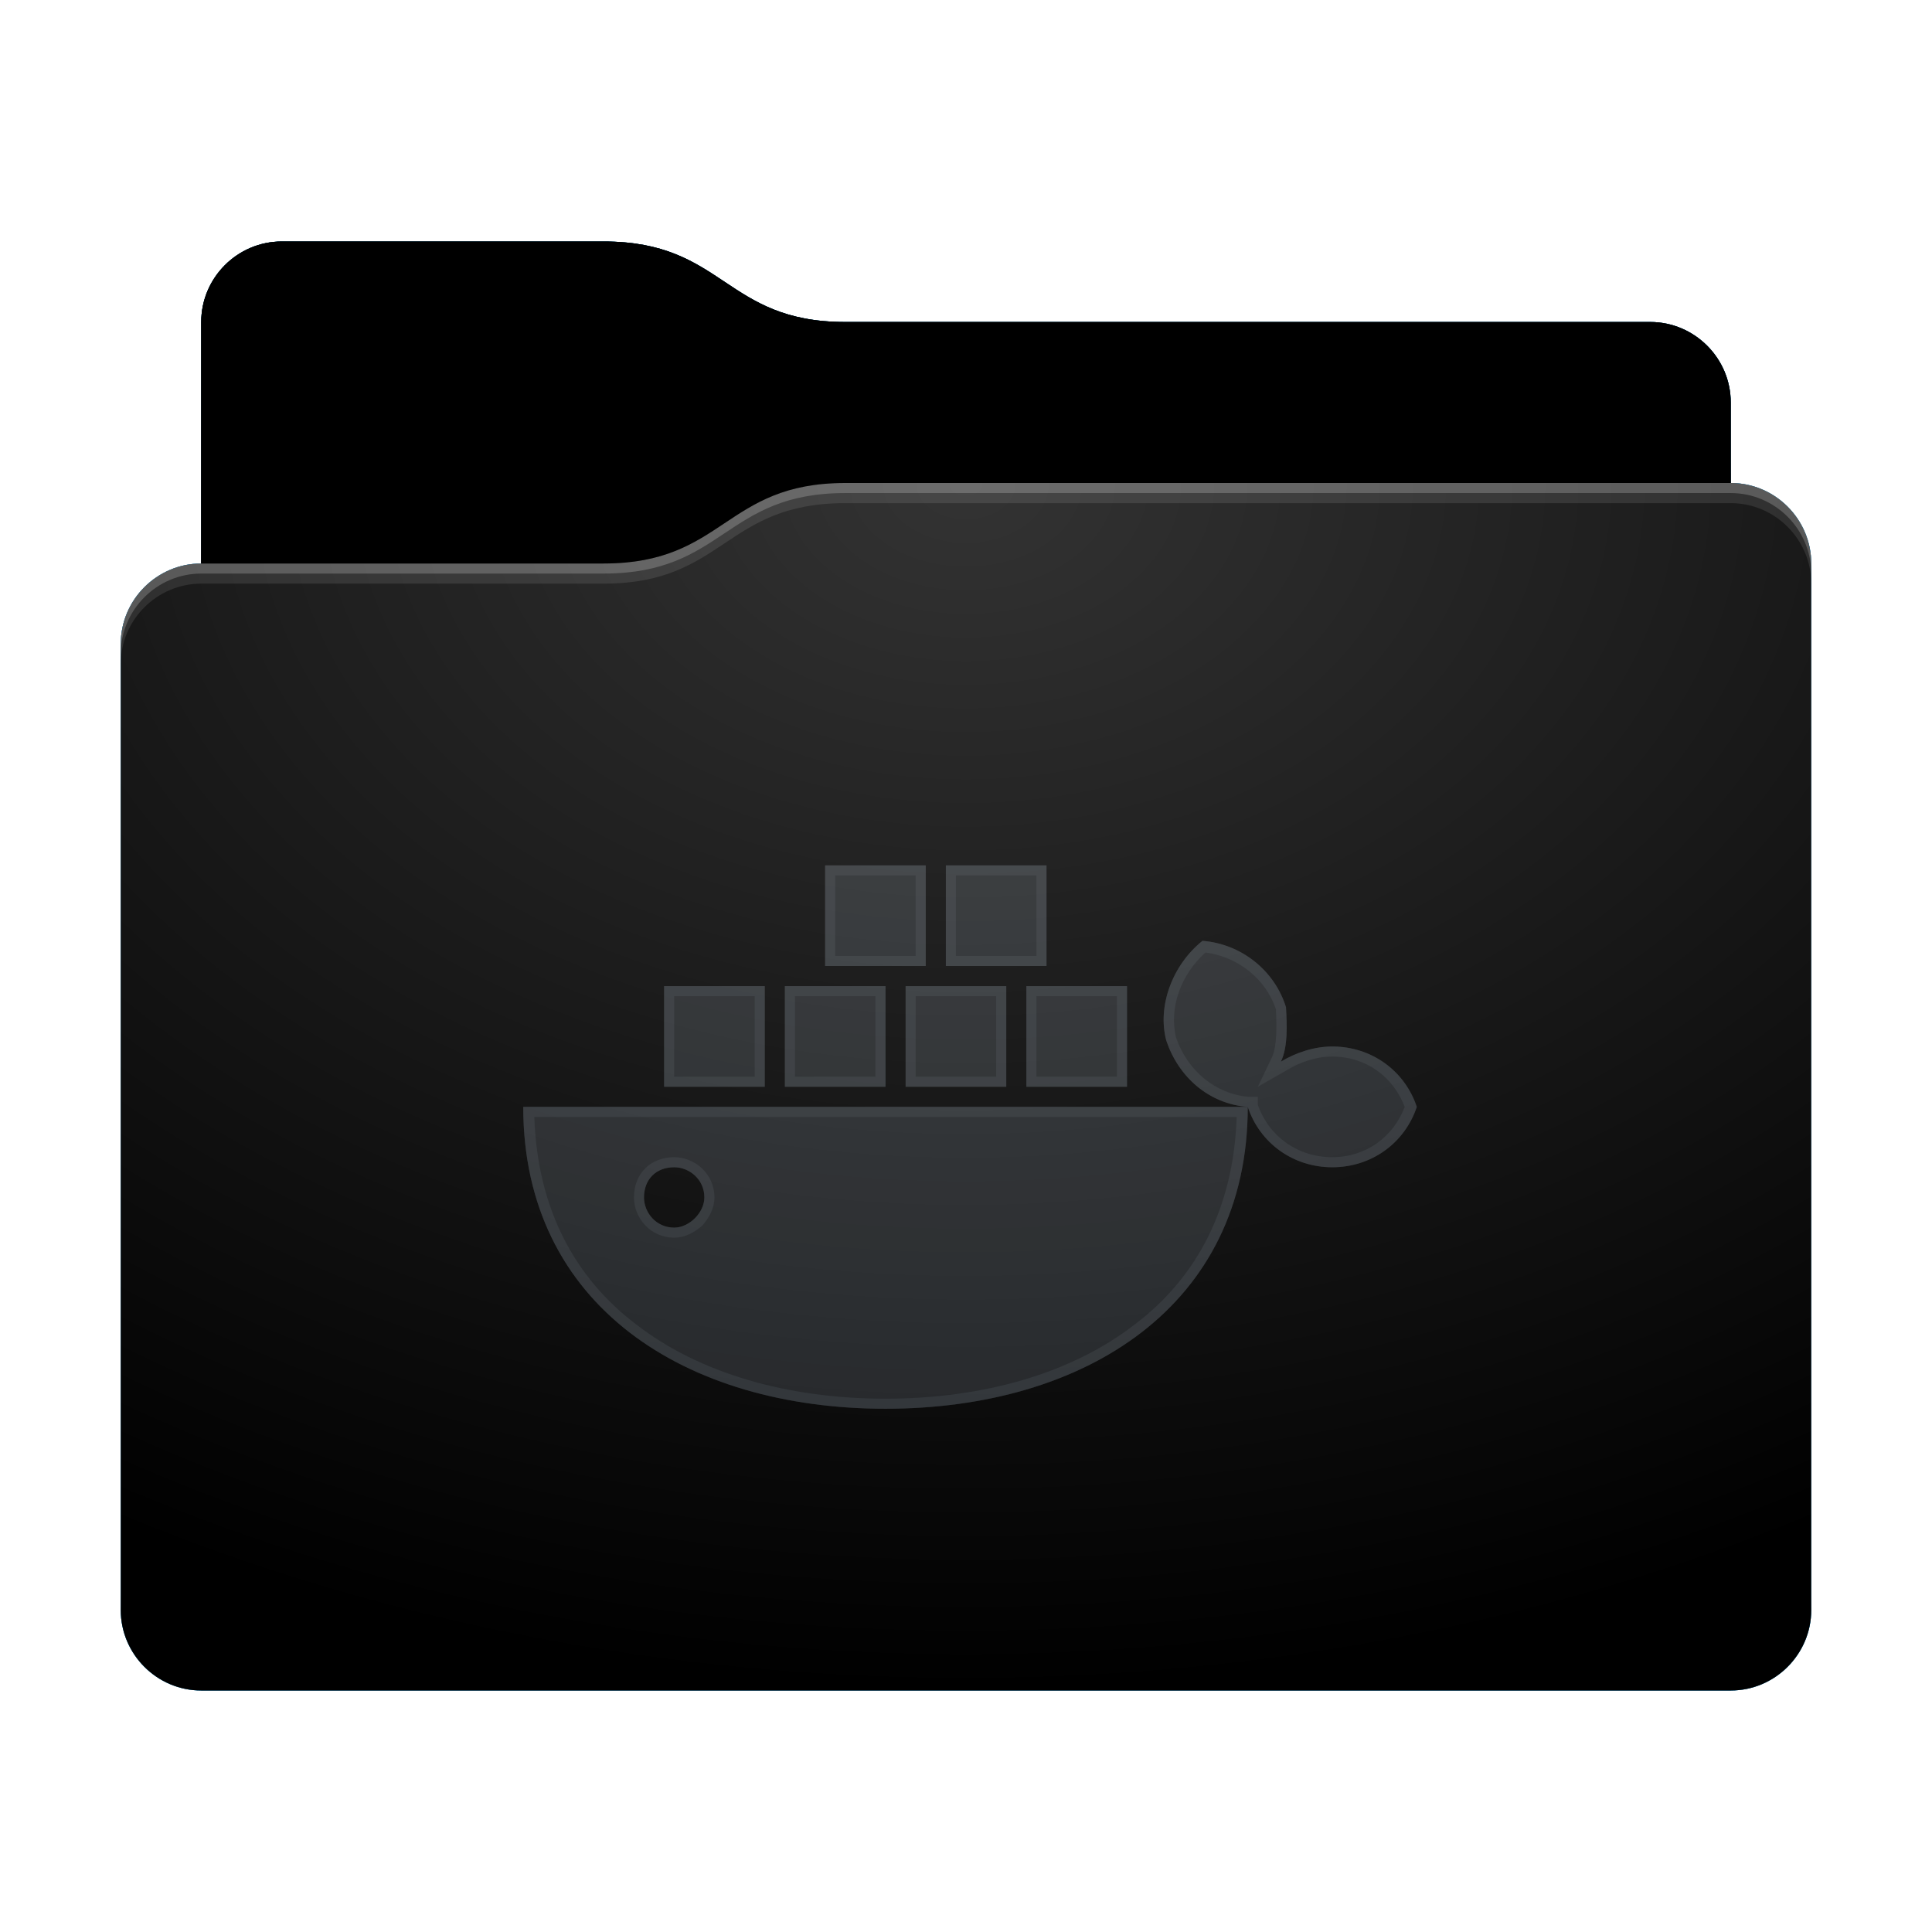 <svg height="96" version="1.1" width="96" xmlns="http://www.w3.org/2000/svg" xmlns:svg="http://www.w3.org/2000/svg" xmlns:xlink="http://www.w3.org/1999/xlink">
<defs id="primary-definitions">
<style id="current-color-scheme" type="text/css">
      .ColorScheme-Text         { color: #232629; }
      .ColorScheme-Background   { color: #eff0f1; }
      .ColorScheme-Highlight    { color: #7ec9f0; }
      .ColorScheme-PositiveText { color: #27ae60; }
      .ColorScheme-NeutralText  { color: #f67400; }
      .ColorScheme-NegativeText { color: #da4453; }
      .ColorScheme-ActiveText   { color: #3daee9; }
      .ColorScheme-Complement   { color: #ffffff; }
      .ColorScheme-Contrast     { color: #000000; }
    </style>
<style id="extended-color-scheme" type="text/css">
      .ExScheme-Black     { color:#3e3e3e; }
      .ExScheme-White     { color:#fcfcfc; }
      .ExScheme-Grey-1    { color:#cfd5d5; }
      .ExScheme-Grey-2    { color:#909c9c; }
      .ExScheme-Grey-3    { color:#536161; }
      .ExScheme-Red-1     { color:#ffafa5; }
      .ExScheme-Red-2     { color:#bf4231; }
      .ExScheme-Red-3     { color:#4d2f2b; }
      .ExScheme-Green-1   { color:#abf9c7; }
      .ExScheme-Green-2   { color:#3bb566; }
      .ExScheme-Green-3   { color:#377d50; }
      .ExScheme-Blue-1    { color:#abdaf9; }
      .ExScheme-Blue-2    { color:#3daefd; }
      .ExScheme-Blue-3    { color:#2b3c4d; }
      .ExScheme-Yellow-1  { color:#faffa5; }
      .ExScheme-Yellow-2  { color:#cac726; }
      .ExScheme-Yellow-3  { color:#4b4d2b; }
      .ExScheme-Orange-1  { color:#ffdaa5; }
      .ExScheme-Orange-2  { color:#ff9701; }
      .ExScheme-Orange-3  { color:#4d372b; }
      .ExScheme-Brown-1   { color:#e9d6bb; }
      .ExScheme-Brown-2   { color:#997657; }
      .ExScheme-Brown-3   { color:#433a35; }
      .ExScheme-Purple-1  { color:#e2abf9; }
      .ExScheme-Purple-2  { color:#b401ff; }
      .ExScheme-Purple-3  { color:#432b4d; }
      .ExScheme-Cyan-1    { color:#b2f2e6; }
      .ExScheme-Cyan-2    { color:#31bfa6; }
      .ExScheme-Cyan-3    { color:#2b4d47; }
      .ExScheme-Magenta-1 { color:#f8a6d8; }
      .ExScheme-Magenta-2 { color:#f00091; }
      .ExScheme-Magenta-3 { color:#770048; }
    </style>
<linearGradient id="udj">
<stop offset="0"/>
<stop offset="1" stop-opacity="0"/>
</linearGradient>
<linearGradient id="udk">
<stop offset="0" stop-color="#fff"/>
<stop offset="1" stop-color="#fff" stop-opacity="0"/>
</linearGradient>
<style id="udl" type="text/css">
        .force-display-for-editing { display: inline !important; }
    </style><style class="remove-if__show-crease" type="text/css">
        .enable-if__show-crease { display: none; }
    </style><style class="remove-if__color-sync-mimes-places" type="text/css">
        .enable-if__color-sync-mimes-places { display: none; }
    </style><radialGradient cx=".5" cy="0" id="udm" r="1" xlink:href="#udk"/><linearGradient id="udn" xlink:href="#udj" y1="1" y2=".5"/><style class="ColorScheme-Background" fill="currentColor" opacity=".6" type="text/css">
   .ColorScheme-Text           { color:#eff0f1; }
      .ColorScheme-Background     { color:#31363b; }
      .ColorScheme-Highlight      { color:#3daefd; }
      .ColorScheme-ViewBackground { color:#fcfcfc; }
      .ColorScheme-PositiveText   { color:#27ae60; }
      .ColorScheme-NeutralText    { color:#f67400; }
      .ColorScheme-NegativeText   { color:#da4453; }
  </style><path d="m 14,12 c -2.2,0 -4,1.8 -4,4 v 4 8 c -2.2,0 -4,1.8 -4,4 v 48 c 0,2.2 1.8,4 4,4 h 76 c 2.2,0 4,-1.8 4,-4 V 50 32 28 c 0,-2.2 -1.8,-4 -4,-4 v -4 c 0,-2.2 -1.8,-4 -4,-4 H 42 c -6,0 -6,-4 -12,-4 z" id="udo"></path><path d="m 14,12 c -2.2,0 -4,1.8 -4,4 v 4 8 h 20 c 6,0 6,-4 12,-4 h 44 v -4 c 0,-2.2 -1.8,-4 -4,-4 H 42 c -6,0 -6,-4 -12,-4 z" id="udp"></path></defs>
<g id="content" transform="translate(0,0)"><use class="sync-color enable-if__color-sync-mimes-places force-display-for-editing ColorScheme-ActiveText" fill="currentColor" href="#udo"></use><use class="primary-color remove-if__color-sync-mimes-places ColorScheme-ActiveText" fill="currentColor" href="#udo"></use><use class="ColorScheme-Contrast" fill="currentColor" href="#udo" opacity=".1"></use><g id="decal" transform="translate(24,32)"><path class="ColorScheme-Background" d="M 17 11 L 17 16 L 22 16 L 22 11 L 17 11 z M 23 11 L 23 16 L 28 16 L 28 11 L 23 11 z M 35.75 14.75 C 34.25 15.95 33.5 18 33.95 19.7 C 34.55 21.5 36.05 22.85 38 23 C 38.6 24.8 40.25 26 42.2 26 C 44.15 26 45.8 24.8 46.4 23 C 45.8 21.2 44.15 20 42.2 20 C 41.3 20 40.4 20.3 39.65 20.75 C 40 20 39.95 18.95 39.9 18.05 C 39.35 16.25 37.7 14.9 35.75 14.75 z M 38 23 L 2 23 C 2 32.9 10.1 38 20 38 C 29.9 38 38 32.9 38 23 z M 9 17 L 9 22 L 14 22 L 14 17 L 9 17 z M 15 17 L 15 22 L 20 22 L 20 17 L 15 17 z M 21 17 L 21 22 L 26 22 L 26 17 L 21 17 z M 27 17 L 27 22 L 32 22 L 32 17 L 27 17 z M 9.5 26 C 10.25 26 11 26.6 11 27.5 C 11 28.25 10.25 29 9.5 29 C 8.6 29 8 28.25 8 27.5 C 8 26.6 8.6 26 9.5 26 z " fill="currentColor" opacity=".6"/><path class="ColorScheme-Background" d="M 17 11 L 17 16 L 22 16 L 22 11 L 17 11 z M 23 11 L 23 16 L 28 16 L 28 11 L 23 11 z M 17.5 11.5 L 21.5 11.5 L 21.5 15.5 L 17.5 15.5 L 17.5 11.5 z M 23.5 11.5 L 27.5 11.5 L 27.5 15.5 L 23.5 15.5 L 23.5 11.5 z M 35.75 14.75 C 34.25 15.95 33.5 18 33.95 19.7 C 34.55 21.5 36.05 22.85 38 23 C 38.6 24.8 40.25 26 42.2 26 C 44.15 26 45.8 24.8 46.4 23 C 45.8 21.2 44.15 20 42.2 20 C 41.3 20 40.4 20.3 39.65 20.75 C 40 20 39.95 18.95 39.9 18.05 C 39.35 16.25 37.7 14.9 35.75 14.75 z M 38 23 L 2 23 C 2 32.9 10.1 38 20 38 C 29.9 38 38 32.9 38 23 z M 35.9 15.33 C 37.55 15.55 38.9 16.66 39.4 18.15 C 39.44 19 39.46 19.97 39.2 20.54 L 38.5 22 L 39.9 21.2 C 40.6 20.77 41.4 20.5 42.2 20.5 C 43.87 20.5 45.23 21.5 45.8 23 C 45.23 24.5 43.87 25.5 42.2 25.5 C 40.47 25.5 39.05 24.46 38.5 22.9 L 38.5 22.5 L 38.04 22.5 C 36.4 22.36 35 21.2 34.44 19.56 C 34.07 18.05 34.7 16.4 35.9 15.33 z M 9 17 L 9 22 L 14 22 L 14 17 L 9 17 z M 15 17 L 15 22 L 20 22 L 20 17 L 15 17 z M 21 17 L 21 22 L 26 22 L 26 17 L 21 17 z M 27 17 L 27 22 L 32 22 L 32 17 L 27 17 z M 9.5 17.5 L 13.5 17.5 L 13.5 21.5 L 9.5 21.5 L 9.5 17.5 z M 15.5 17.5 L 19.5 17.5 L 19.5 21.5 L 15.5 21.5 L 15.5 17.5 z M 21.5 17.5 L 25.5 17.5 L 25.5 21.5 L 21.5 21.5 L 21.5 17.5 z M 27.5 17.5 L 31.5 17.5 L 31.5 21.5 L 27.5 21.5 L 27.5 17.5 z M 2.55 23.5 L 37.45 23.5 C 37.3 28.05 35.44 31.5 32.4 33.8 C 29.26 36.24 24.86 37.5 20 37.5 C 15.14 37.5 10.74 36.24 7.6 33.8 C 4.56 31.5 2.7 28.05 2.55 23.5 z M 9.5 25.5 C 8.94 25.5 8.4 25.7 8.06 26.06 C 7.7 26.4 7.5 26.94 7.5 27.5 C 7.5 28.5 8.3 29.5 9.5 29.5 C 10.04 29.5 10.5 29.24 10.9 28.9 C 11.24 28.5 11.5 28.04 11.5 27.5 C 11.5 26.3 10.5 25.5 9.5 25.5 z M 9.5 26 C 10.25 26 11 26.6 11 27.5 C 11 28.25 10.25 29 9.5 29 C 8.6 29 8 28.25 8 27.5 C 8 26.6 8.6 26 9.5 26 z " fill="currentColor" opacity=".6"/></g><use href="#udp" opacity=".4"></use><use fill="url(#udn)" href="#udp" opacity=".2"></use><path d="m 42,24 c -6,0 -6,4 -12,4 H 10 c -2.2,0 -4,1.8 -4,4 v 48 c 0,2.2 1.8,4 4,4 h 76 c 2.2,0 4,-1.8 4,-4 V 50 32 28 c 0,-2.2 -1.8,-4 -4,-4 z" fill="url(#udm)" opacity=".2"/><path class="ColorScheme-Contrast" d="m 6,79 v 1 c 0,2.2 1.8,4 4,4 h 76 c 2.2,0 4,-1.8 4,-4 v -1 c 0,2.2 -1.8,4 -4,4 H 10 C 7.8,83 6,81.2 6,79 Z" fill="currentColor" opacity=".1"/><path class="ColorScheme-Contrast" d="M 6,79.5 V 80 c 0,2.2 1.8,4 4,4 h 76 c 2.2,0 4,-1.8 4,-4 v -0.5 c 0,2.2 -1.8,4 -4,4 H 10 c -2.2,0 -4,-1.8 -4,-4 z" fill="currentColor" opacity=".2"/><path d="m 42,24 c -6,0 -6,4 -12,4 H 10 c -2.2,0 -4,1.8 -4,4 v 1 c 0,-2.2 1.8,-4 4,-4 h 20 c 6,0 6,-4 12,-4 h 44 c 2.2,0 4,1.8 4,4 v -1 c 0,-2.2 -1.8,-4 -4,-4 z" fill="#fff" opacity=".1"/><path d="m 42,24 c -6,0 -6,4 -12,4 H 10 c -2.2,0 -4,1.8 -4,4 v 0.5 c 0,-2.2 1.8,-4 4,-4 h 20 c 6,0 6,-4 12,-4 h 44 c 2.2,0 4,1.8 4,4 V 28 c 0,-2.2 -1.8,-4 -4,-4 z" fill="#fff" opacity=".2"/><path d="m 42,23 c -6,0 -6,4 -12,4 H 10 v 1 h 20 c 6,0 6,-4 12,-4 h 44 v -1 z" opacity=".1"/><path d="m 42,23.5 c -6,0 -6,4 -12,4 H 10 V 28 h 20 c 6,0 6,-4 12,-4 h 44 v -0.5 z" opacity=".2"/></g>
</svg>
